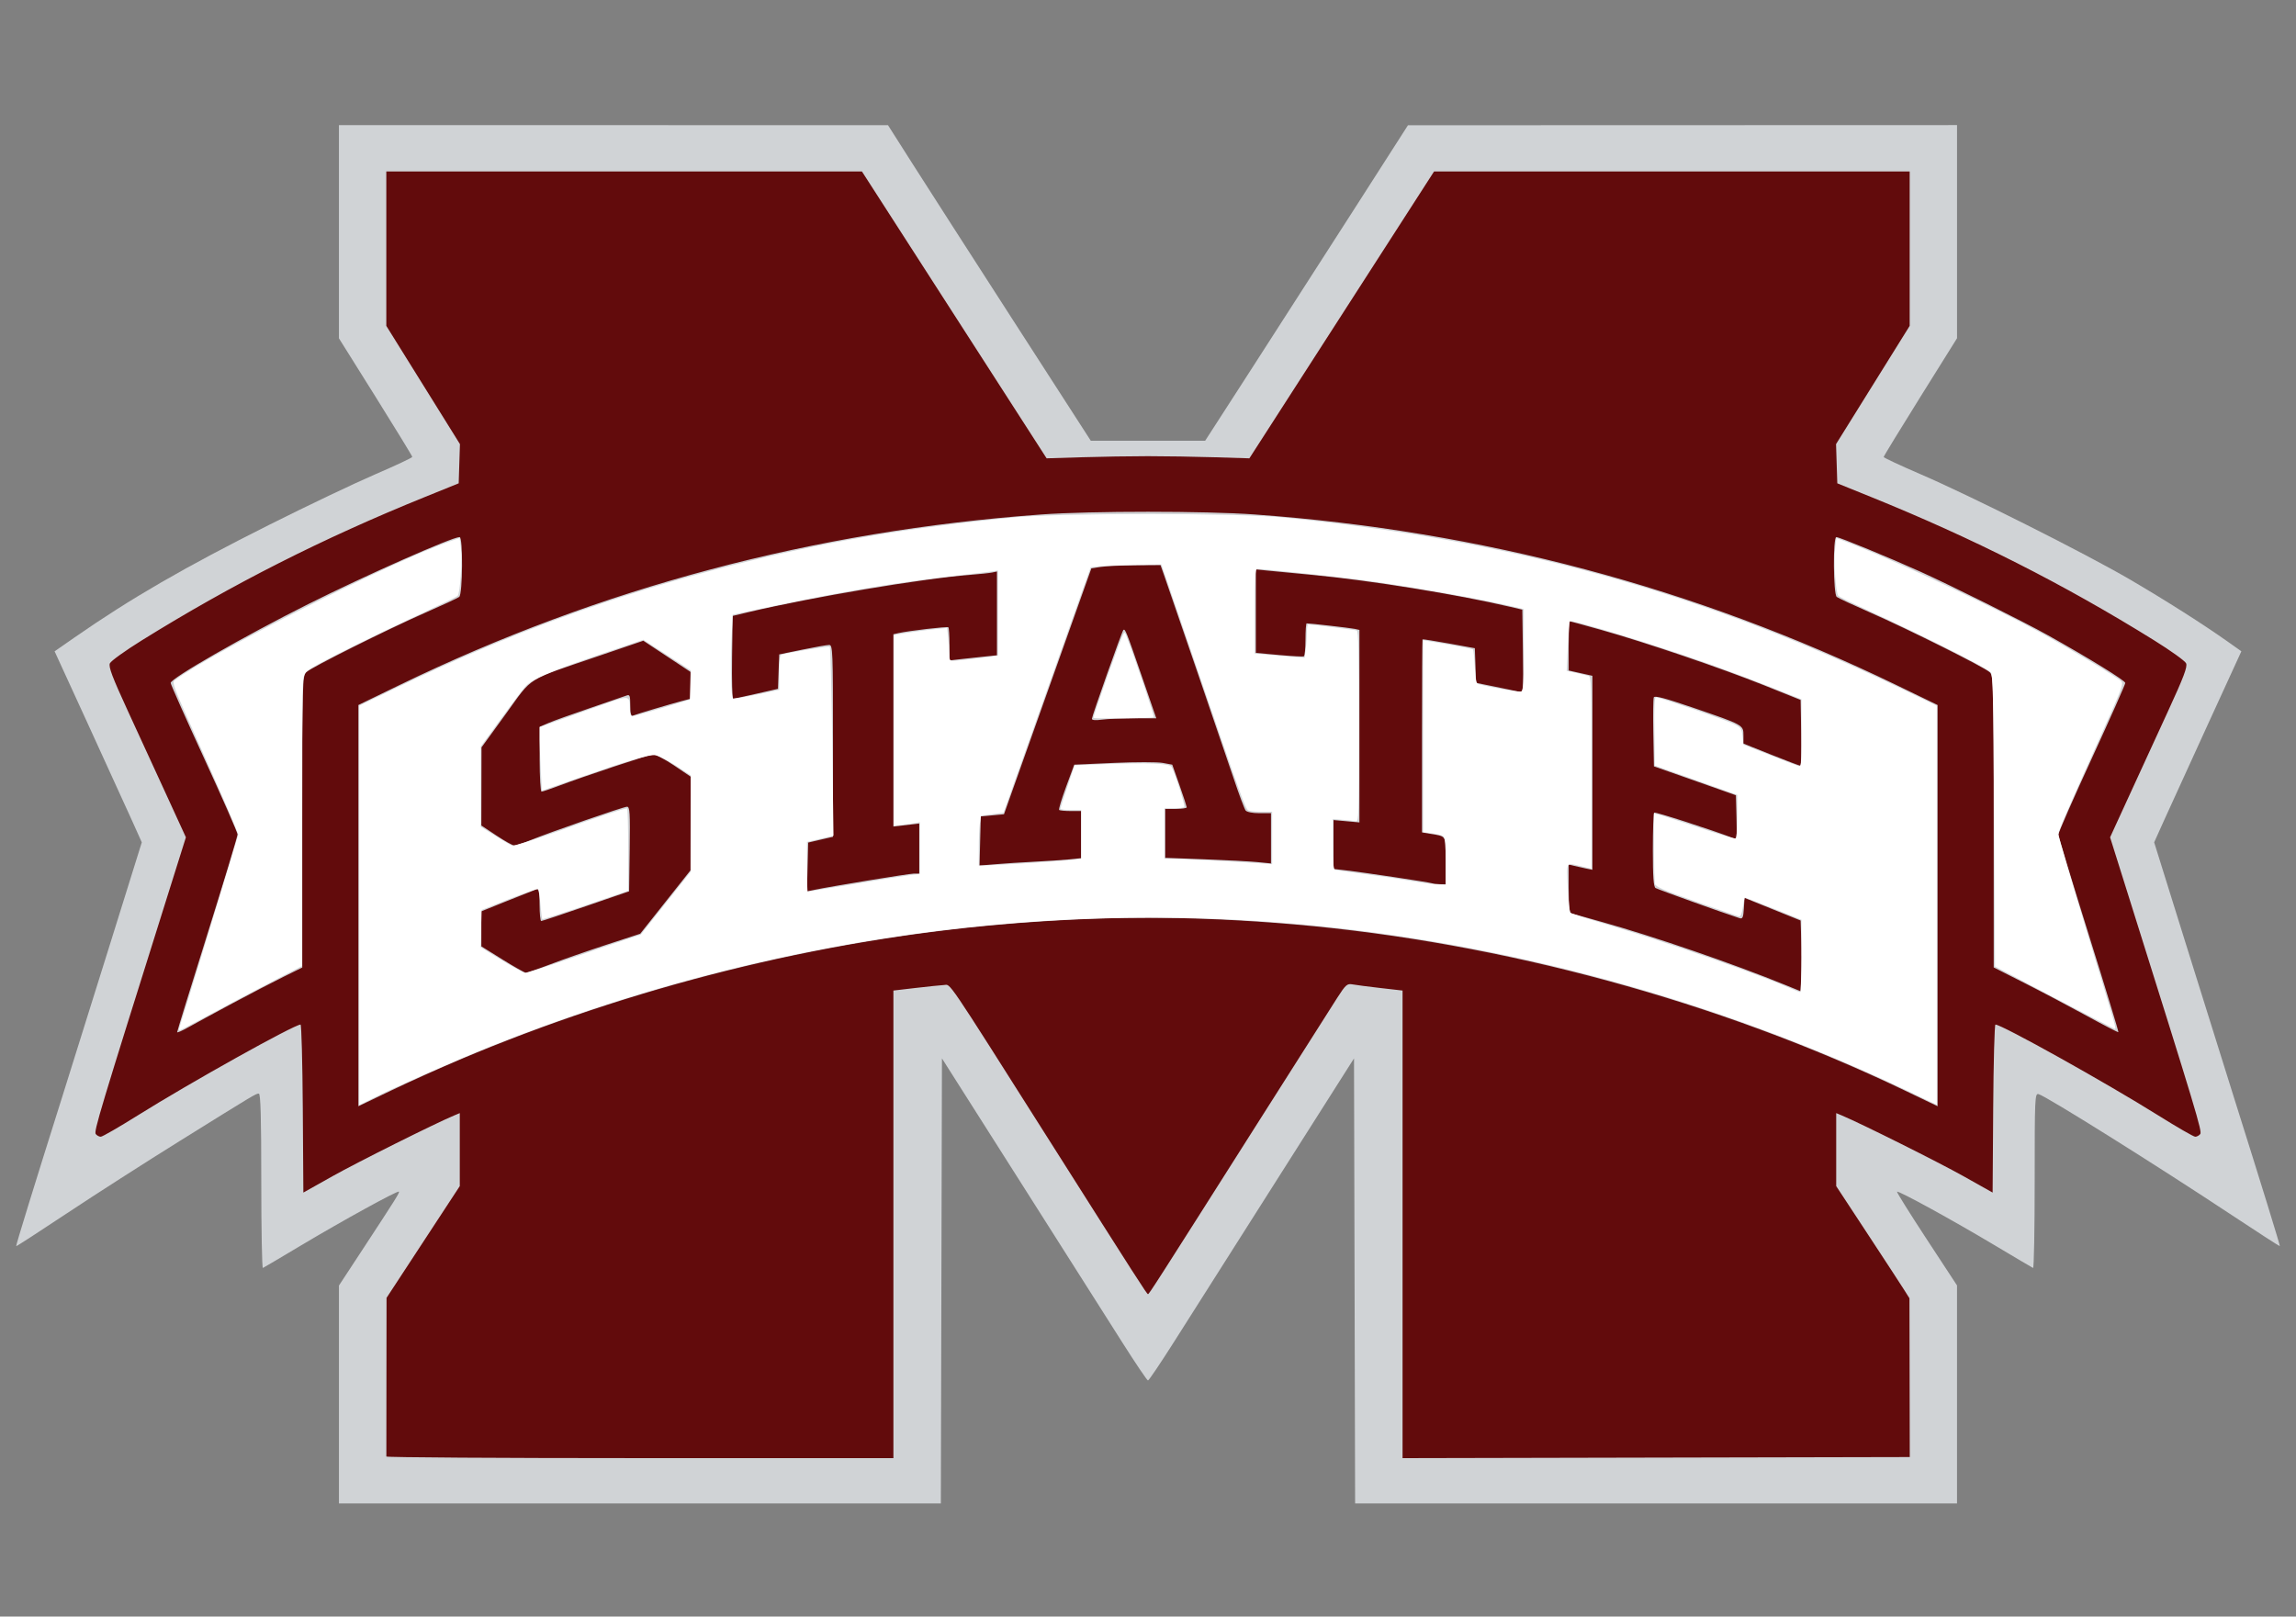 <?xml version="1.0" encoding="UTF-8" standalone="no"?>
<!-- Created with Inkscape (http://www.inkscape.org/) -->

<svg
   xmlns:dc="http://purl.org/dc/elements/1.1/"
   xmlns:cc="http://creativecommons.org/ns#"
   xmlns:rdf="http://www.w3.org/1999/02/22-rdf-syntax-ns#"
   xmlns:svg="http://www.w3.org/2000/svg"
   xmlns="http://www.w3.org/2000/svg"
   version="1.1"
   width="284"
   height="200"
   id="svg2">
  <rect width="100%" height="100%" fill="#808080" stroke="none"/>
  <defs
     id="defs4" />
  <g
     transform="translate(-1037.667,-203.036)"
     id="layer1">
    <path
       d="m 1079.592,375.558 0,-13.478 2.843,-4.335 c 4.225,-6.443 4.683,-7.172 4.572,-7.283 -0.158,-0.158 -6.922,3.558 -12.02,6.604 -2.531,1.512 -4.692,2.789 -4.802,2.838 -0.11,0.049 -0.2,-4.785 -0.2,-10.741 0,-7.884 -0.082,-10.83 -0.302,-10.83 -0.367,0 -0.377,0.006 -9.839,5.896 -4.183,2.604 -10.42,6.603 -13.859,8.888 -3.44,2.285 -6.282,4.125 -6.317,4.091 -0.06,-0.06 2.233,-7.494 5.779,-18.741 0.879,-2.789 3.435,-10.953 5.679,-18.144 l 4.08,-13.074 -1.26,-2.805 c -0.693,-1.543 -3.12,-6.86 -5.393,-11.817 l -4.132,-9.012 2.441,-1.696 c 7.011,-4.873 13.631,-8.703 24.19,-13.996 4.623,-2.318 10.477,-5.106 13.009,-6.197 2.532,-1.091 4.603,-2.064 4.603,-2.163 2e-4,-0.099 -2.041,-3.44 -4.536,-7.426 l -4.537,-7.246 0,-13.189 0,-13.189 33.958,0.006 33.958,0.006 3.007,4.731 c 1.654,2.602 7.298,11.386 12.542,19.52 l 9.536,14.789 7.072,10e-4 7.072,0.001 5.667,-8.786 c 3.117,-4.832 8.761,-13.615 12.543,-19.517 l 6.876,-10.731 33.958,-0.01 33.958,-0.01 0,13.185 0,13.185 -4.537,7.262 c -2.495,3.994 -4.537,7.337 -4.536,7.43 2e-4,0.092 2.072,1.06 4.603,2.151 6.159,2.653 20.361,9.795 25.819,12.983 4.412,2.577 9.109,5.563 12.181,7.742 l 1.64,1.163 -4.13,9.013 c -2.272,4.957 -4.698,10.275 -5.393,11.817 l -1.263,2.805 4.08,13.074 c 2.244,7.19 4.8,15.355 5.679,18.144 3.469,11 5.839,18.68 5.784,18.736 -0.032,0.032 -2.695,-1.688 -5.917,-3.823 -9.34,-6.189 -22.996,-14.74 -23.927,-14.984 -0.454,-0.119 -0.478,0.427 -0.478,10.736 0,5.974 -0.09,10.821 -0.2,10.772 -0.11,-0.049 -2.271,-1.326 -4.802,-2.838 -5.183,-3.096 -11.863,-6.761 -12.026,-6.597 -0.06,0.059 1.586,2.693 3.657,5.852 l 3.765,5.744 0,13.485 0,13.485 -37.226,0 -37.226,0 -0.068,-27.53 -0.068,-27.53 -9.643,15.188 c -5.304,8.353 -10.995,17.319 -12.646,19.924 -1.652,2.605 -3.09,4.737 -3.196,4.737 -0.106,0 -1.544,-2.132 -3.196,-4.737 -1.652,-2.605 -7.343,-11.571 -12.646,-19.924 l -9.643,-15.188 -0.068,27.53 -0.068,27.53 -37.226,0 -37.226,0 z m -8.673,-95.05 c -21.768,73.286 -10.884,36.643 0,0 z"
       id="path3083-5-0"
       style="fill:#d0d3d6" />
    <path
       d="m 1085.457,383.232 c 0,-0.11 0,-4.571 0.01,-9.914 l 0.013,-9.714 4.53,-6.914 4.53,-6.914 0,-4.515 0,-4.515 -0.734,0.308 c -2.381,0.999 -11.953,5.781 -15.011,7.499 l -3.603,2.024 -0.07,-10.392 c -0.038,-5.716 -0.163,-10.392 -0.278,-10.392 -0.786,0 -13.701,7.207 -20.142,11.24 -2.316,1.45 -4.373,2.637 -4.571,2.637 -0.198,0 -0.477,-0.15 -0.62,-0.334 -0.252,-0.323 0.476,-2.743 8.748,-29.062 l 2.403,-7.647 -2.307,-5.029 c -1.269,-2.766 -3.44,-7.49 -4.824,-10.499 -1.986,-4.317 -2.465,-5.582 -2.268,-6.004 0.137,-0.294 1.914,-1.571 3.949,-2.836 11.166,-6.944 22.378,-12.622 35.057,-17.753 l 4.136,-1.674 0.077,-2.426 0.077,-2.426 -4.554,-7.314 -4.554,-7.314 0,-9.552 0,-9.552 29.415,0 29.415,0 11.423,17.746 11.423,17.746 4.335,-0.133 c 2.384,-0.073 6.077,-0.133 8.205,-0.133 2.128,0 5.82,0.06 8.205,0.133 l 4.335,0.133 11.423,-17.746 11.423,-17.746 29.415,0 29.415,0 0,9.552 0,9.552 -4.554,7.314 -4.554,7.314 0.077,2.426 0.077,2.426 4.136,1.674 c 12.678,5.131 23.891,10.809 35.057,17.753 2.035,1.266 3.813,2.542 3.949,2.836 0.196,0.422 -0.282,1.688 -2.268,6.004 -1.384,3.008 -3.555,7.733 -4.824,10.499 l -2.307,5.029 2.403,7.647 c 8.272,26.32 9,28.739 8.748,29.062 -0.143,0.183 -0.422,0.334 -0.62,0.334 -0.198,0 -2.255,-1.187 -4.571,-2.637 -6.441,-4.033 -19.356,-11.24 -20.142,-11.24 -0.114,0 -0.239,4.676 -0.278,10.392 l -0.07,10.392 -3.603,-2.024 c -3.058,-1.718 -12.63,-6.5 -15.011,-7.499 l -0.734,-0.308 0,4.517 0,4.517 3.857,5.87 c 2.121,3.228 4.16,6.35 4.53,6.937 l 0.674,1.067 0.019,9.822 0.019,9.822 -31.369,0.068 -31.369,0.068 0,-28.925 0,-28.925 -2.735,-0.313 c -1.504,-0.172 -3.062,-0.375 -3.462,-0.45 -0.657,-0.124 -0.839,0.038 -1.897,1.684 -0.644,1.002 -4.864,7.645 -9.379,14.764 -13.34,21.034 -13.878,21.873 -14.017,21.873 -0.137,0 -1.218,-1.685 -12.152,-18.938 -13.08,-20.638 -12.208,-19.353 -13.085,-19.304 -0.43,0.024 -2.012,0.188 -3.517,0.364 l -2.735,0.32 0,28.924 0,28.924 -31.356,0 c -17.246,0 -31.359,-0.09 -31.362,-0.2 z m 9.08,-49.102 c 21.239,-8.983 44.406,-14.768 66.982,-16.725 12.627,-1.094 23.666,-1.094 36.293,0 25.675,2.225 52.473,9.52 75.455,20.538 l 4.07,1.951 0,-24.818 0,-24.818 -5.137,-2.487 c -24.879,-12.045 -51.255,-19.056 -79.324,-21.085 -6.175,-0.446 -20.245,-0.446 -26.419,0 -28.049,2.027 -54.567,9.074 -79.324,21.08 l -5.137,2.491 0,24.818 0,24.818 4.07,-1.951 c 2.238,-1.073 6.051,-2.789 8.473,-3.814 z m 163.986,-9.225 c -6.4,-2.612 -16.335,-6.029 -22.683,-7.8 -1.908,-0.532 -3.619,-1.014 -3.803,-1.07 -0.241,-0.074 -0.334,-0.929 -0.334,-3.075 l 0,-2.973 0.698,0.175 c 0.384,0.096 1.044,0.245 1.468,0.329 l 0.769,0.154 0,-12 0,-12 -1.468,-0.328 -1.468,-0.328 0,-3.05 c 0,-1.677 0.043,-3.05 0.097,-3.05 0.053,0 1.824,0.486 3.936,1.08 5.449,1.533 14.865,4.735 20.147,6.853 l 4.508,1.807 0.074,4.07 c 0.041,2.238 -0.01,4.07 -0.105,4.07 -0.099,0 -1.723,-0.616 -3.61,-1.37 l -3.43,-1.37 0,-1.025 c 0,-1.281 0,-1.282 -6.215,-3.407 -3.472,-1.187 -4.782,-1.532 -4.878,-1.284 -0.072,0.186 -0.097,2.183 -0.056,4.436 l 0.074,4.097 4.136,1.454 c 2.275,0.8 4.557,1.605 5.07,1.789 l 0.934,0.335 0.076,2.741 c 0.071,2.539 0.041,2.728 -0.4,2.558 -2.66,-1.021 -9.667,-3.278 -9.791,-3.155 -0.088,0.088 -0.16,2.174 -0.16,4.636 0,3.288 0.088,4.534 0.334,4.692 0.267,0.173 8.559,3.148 10.393,3.73 0.377,0.119 0.466,-0.077 0.534,-1.183 l 0.082,-1.326 3.469,1.401 3.469,1.4 0.077,2.314 c 0.043,1.272 0.043,3.241 0,4.374 l -0.077,2.061 z m -158.715,-3.172 -2.602,-1.617 0,-2.168 0,-2.168 3.135,-1.26 c 1.725,-0.693 3.346,-1.336 3.603,-1.428 0.419,-0.151 0.467,0.042 0.467,1.862 0,1.117 0.09,2.029 0.2,2.029 0.11,0 2.602,-0.828 5.537,-1.839 l 5.337,-1.837 0.072,-5.233 c 0.062,-4.508 0.017,-5.233 -0.328,-5.233 -0.437,0 -9.451,3.126 -11.999,4.161 -0.869,0.353 -1.741,0.642 -1.938,0.642 -0.197,0 -1.197,-0.558 -2.222,-1.24 l -1.865,-1.24 0.011,-4.831 0.011,-4.831 2.991,-4.123 c 3.457,-4.765 2.302,-4.046 11.609,-7.224 l 5.416,-1.849 2.917,1.928 2.917,1.928 0.01,1.658 0.01,1.658 -1.134,0.297 c -1.234,0.323 -5.466,1.584 -6.004,1.789 -0.24,0.091 -0.334,-0.262 -0.334,-1.265 0,-1.216 -0.059,-1.369 -0.467,-1.211 -0.257,0.099 -2.268,0.791 -4.47,1.537 -2.202,0.747 -4.513,1.575 -5.137,1.841 l -1.134,0.483 0,4.012 c 0,2.207 0.106,4.012 0.235,4.012 0.129,0 1.06,-0.312 2.068,-0.694 3.116,-1.18 11.144,-3.856 11.708,-3.903 0.294,-0.025 1.465,0.583 2.602,1.35 l 2.067,1.395 -0.01,5.796 -0.01,5.796 -3.11,3.921 -3.11,3.921 -4.158,1.358 c -2.287,0.747 -5.409,1.835 -6.939,2.417 -1.53,0.582 -2.911,1.05 -3.069,1.04 -0.158,-0.01 -1.458,-0.747 -2.889,-1.636 z m 37.752,-11.436 0.076,-3.021 0.8,-0.189 c 0.44,-0.104 1.131,-0.264 1.534,-0.355 l 0.734,-0.166 0,-11.87 c 0,-11.126 -0.029,-11.87 -0.467,-11.872 -0.257,-10e-4 -1.753,0.262 -3.326,0.585 l -2.859,0.587 -0.077,2.13 -0.077,2.13 -2.669,0.608 c -1.468,0.334 -2.761,0.613 -2.874,0.621 -0.113,0.007 -0.173,-2.296 -0.134,-5.118 l 0.072,-5.131 2.001,-0.476 c 7.687,-1.827 21.49,-4.15 27.353,-4.602 1.174,-0.091 2.405,-0.221 2.735,-0.29 l 0.601,-0.125 0,5.183 0,5.183 -1.668,0.169 c -0.917,0.093 -2.238,0.236 -2.936,0.318 l -1.268,0.149 0,-1.982 c 0,-1.09 -0.061,-2.043 -0.136,-2.118 -0.128,-0.128 -4.896,0.428 -6.202,0.722 l -0.6,0.135 0,11.896 0,11.896 1.601,-0.186 1.601,-0.186 0,3.095 0,3.095 -0.652,0 c -0.592,0 -10.265,1.581 -12.366,2.022 l -0.876,0.184 z m 77.198,2.007 c -0.333,-0.126 -8.531,-1.355 -10.608,-1.59 l -1.534,-0.174 0,-3.024 0,-3.024 1.601,0.145 1.601,0.145 0,-11.907 0,-11.907 -0.6,-0.133 c -0.499,-0.111 -5.458,-0.678 -5.927,-0.678 -0.079,0 -0.144,0.894 -0.144,1.986 0,1.092 -0.09,2.032 -0.2,2.089 -0.11,0.057 -1.491,-0.015 -3.069,-0.16 l -2.869,-0.263 0,-5.164 0,-5.164 1.401,0.143 c 0.77,0.078 3.3,0.322 5.621,0.542 7.166,0.678 17.936,2.418 24.467,3.952 l 1.468,0.345 0.073,5.15 c 0.069,4.879 0.047,5.143 -0.416,5.022 -0.269,-0.07 -1.588,-0.35 -2.931,-0.622 l -2.443,-0.494 -0.077,-2.144 -0.077,-2.144 -3.202,-0.579 c -1.761,-0.318 -3.232,-0.55 -3.269,-0.514 -0.037,0.036 -0.066,5.423 -0.066,11.972 l 0,11.908 1.001,0.169 c 2.063,0.348 1.935,0.126 1.935,3.343 l 0,2.917 -0.734,-0.021 c -0.404,-0.011 -0.854,-0.067 -1.001,-0.122 z m -55.85,-5.223 0.076,-3.04 1.435,-0.133 1.435,-0.133 0.756,-2.135 c 0.416,-1.174 2.847,-8.019 5.404,-15.211 l 4.647,-13.076 1.167,-0.18 c 0.642,-0.099 2.567,-0.189 4.278,-0.2 l 3.111,-0.02 0.447,1.268 c 0.829,2.353 7.388,21.519 8.608,25.152 0.665,1.981 1.328,3.753 1.473,3.936 0.152,0.193 0.868,0.334 1.698,0.334 l 1.435,0 0,3.106 0,3.106 -1.668,-0.164 c -0.917,-0.09 -3.859,-0.245 -6.538,-0.344 l -4.87,-0.181 0,-3.028 0,-3.028 1.334,0 c 0.734,0 1.33,-0.09 1.325,-0.2 -0.01,-0.11 -0.41,-1.341 -0.9,-2.735 l -0.891,-2.535 -1.176,-0.218 c -0.647,-0.12 -3.375,-0.12 -6.062,0 l -4.886,0.218 -1.006,2.728 c -0.553,1.501 -0.943,2.792 -0.866,2.869 0.077,0.077 0.721,0.14 1.43,0.14 l 1.29,0 0,2.916 0,2.916 -1.401,0.142 c -0.771,0.078 -2.722,0.208 -4.337,0.29 -1.615,0.081 -3.81,0.223 -4.879,0.315 l -1.944,0.167 0.076,-3.04 z m 19.04,-15.182 2.745,0 -1.861,-5.394 c -1.855,-5.378 -2,-5.738 -2.217,-5.521 -0.173,0.173 -3.888,10.666 -3.888,10.981 0,0.172 0.461,0.21 1.238,0.104 0.681,-0.093 2.473,-0.17 3.983,-0.17 z m -111.561,35.284 c 2.199,-1.178 5.05,-2.661 6.334,-3.295 l 2.335,-1.152 0,-18.046 c 0,-17.282 0.021,-18.065 0.498,-18.497 0.698,-0.631 10.065,-5.312 14.713,-7.351 2.128,-0.934 4.02,-1.815 4.203,-1.959 0.432,-0.338 0.48,-7.401 0.05,-7.401 -0.94,0 -11.586,4.714 -18.75,8.303 -7.888,3.951 -16.993,9.172 -16.993,9.744 0,0.171 1.861,4.361 4.136,9.311 2.275,4.949 4.136,9.192 4.136,9.427 0,0.235 -1.681,5.795 -3.736,12.356 -2.055,6.56 -3.736,12.009 -3.736,12.108 0,0.099 0.632,-0.176 1.405,-0.613 0.773,-0.436 3.205,-1.757 5.404,-2.936 z m 229.645,-8.51 c -2.063,-6.588 -3.752,-12.171 -3.752,-12.406 0,-0.235 1.861,-4.477 4.136,-9.427 2.275,-4.949 4.136,-9.139 4.136,-9.311 0,-0.291 -4.482,-3.056 -9.547,-5.889 -2.966,-1.659 -12.006,-6.168 -15.805,-7.882 -3.857,-1.741 -10.017,-4.276 -10.392,-4.276 -0.43,0 -0.382,7.063 0.05,7.401 0.183,0.144 2.075,1.025 4.203,1.959 4.647,2.039 14.015,6.719 14.713,7.351 0.477,0.432 0.498,1.215 0.499,18.49 l 0,18.038 3.802,1.925 c 2.091,1.058 5.543,2.879 7.671,4.045 2.128,1.166 3.907,2.085 3.952,2.04 0.046,-0.044 -1.606,-5.471 -3.669,-12.059 z"
       id="path3073-2-5"
       style="fill:#620b0c" />
    <path
       d="m 1059.832,330.242 c 0.153,-0.4 5.313,-17.25 6.405,-20.916 l 0.91,-3.056 -0.766,-1.881 c -0.421,-1.035 -2.28,-5.26 -4.13,-9.389 -3.153,-7.034 -3.34,-7.526 -2.977,-7.797 4.784,-3.569 26.908,-14.738 34.134,-17.232 l 1.114,-0.384 0.148,1.188 c 0.197,1.577 -0.081,5.693 -0.405,5.988 -0.14,0.127 -2.428,1.237 -5.084,2.467 -5.282,2.445 -11.623,5.603 -13.011,6.479 -0.774,0.489 -0.898,0.679 -1.02,1.569 -0.076,0.557 -0.139,8.722 -0.139,18.144 l 0,17.131 -3.811,1.979 c -2.096,1.089 -5.475,2.882 -7.51,3.986 -2.035,1.103 -3.76,2.006 -3.834,2.006 -0.074,0 -0.085,-0.127 -0.026,-0.281 z"
       id="path3249"
       style="fill:#ffffff;fill-opacity:1;stroke:none" />
    <path
       d="m 1082.097,315.053 0,-24.707 4.347,-2.102 c 14.048,-6.793 27.121,-11.575 41.702,-15.253 11.718,-2.956 21.68,-4.65 34.993,-5.949 5.644,-0.551 27.417,-0.551 33.061,0 28.538,2.785 52.01,9.289 76.91,21.31 l 4.133,1.995 0,24.689 0,24.689 -3.288,-1.571 c -22.084,-10.555 -46.465,-17.549 -70.758,-20.297 -34.789,-3.936 -71.023,1.115 -104.784,14.606 -4.266,1.705 -11.949,5.095 -14.759,6.513 l -1.556,0.785 0,-24.707 z m 178.401,6.261 0,-4.486 -3.489,-1.397 c -1.919,-0.768 -3.511,-1.376 -3.538,-1.35 -0.027,0.026 -0.13,0.572 -0.227,1.214 -0.127,0.836 -0.266,1.151 -0.487,1.112 -0.17,-0.03 -2.549,-0.847 -5.287,-1.815 -4.011,-1.418 -5.001,-1.845 -5.096,-2.199 -0.065,-0.242 -0.119,-2.301 -0.121,-4.576 l 0,-4.137 0.59,0.133 c 0.325,0.073 2.564,0.795 4.976,1.603 2.412,0.809 4.465,1.421 4.562,1.361 0.097,-0.06 0.177,-1.3 0.177,-2.755 l 0,-2.646 -3.489,-1.24 c -1.919,-0.682 -4.213,-1.498 -5.099,-1.813 l -1.61,-0.573 -0.058,-4.224 c -0.044,-3.157 0.01,-4.224 0.198,-4.224 0.47,0 8.649,2.802 9.629,3.298 0.908,0.46 0.973,0.551 1.073,1.522 l 0.107,1.033 3.142,1.237 c 1.728,0.681 3.346,1.302 3.596,1.382 0.452,0.143 0.454,0.123 0.454,-4.039 l 0,-4.183 -3.811,-1.511 c -2.096,-0.831 -5.694,-2.179 -7.997,-2.995 -6.305,-2.235 -16.618,-5.39 -16.853,-5.155 -0.053,0.053 -0.162,1.455 -0.241,3.115 l -0.144,3.017 1.159,0.262 c 0.637,0.144 1.328,0.309 1.534,0.366 0.352,0.097 0.376,0.851 0.376,11.984 l 0,11.881 -1.234,-0.295 c -1.994,-0.477 -1.856,-0.691 -1.697,2.631 0.078,1.618 0.214,3.014 0.302,3.103 0.089,0.089 2.286,0.789 4.884,1.555 7.191,2.122 18.453,6.055 22.517,7.864 0.485,0.216 0.955,0.399 1.044,0.408 0.088,0.008 0.161,-2.004 0.161,-4.471 z m -152.386,0.326 c 2.872,-0.989 6.029,-2.063 7.016,-2.387 l 1.795,-0.589 3.089,-3.893 3.089,-3.893 7e-4,-5.962 6e-4,-5.962 -1.825,-1.189 c -1.004,-0.654 -2.139,-1.238 -2.522,-1.298 -0.77,-0.12 -3.413,0.666 -10.059,2.992 l -3.994,1.398 -0.138,-2.395 c -0.076,-1.317 -0.138,-3.086 -0.139,-3.93 l 0,-1.535 1.556,-0.565 c 0.856,-0.311 3.295,-1.18 5.421,-1.932 4.293,-1.519 4.142,-1.528 4.171,0.252 0.01,0.583 0.112,0.91 0.283,0.905 0.148,-0.004 1.814,-0.471 3.703,-1.037 l 3.435,-1.029 0.058,-1.808 0.058,-1.808 -2.934,-1.897 -2.934,-1.897 -5.496,1.868 c -6.077,2.066 -8.22,2.986 -9.068,3.895 -0.311,0.334 -1.688,2.149 -3.059,4.035 l -2.494,3.428 0,4.948 0,4.948 1.771,1.112 c 0.974,0.612 1.926,1.171 2.115,1.242 0.189,0.071 2.749,-0.735 5.689,-1.791 4.743,-1.704 8.128,-2.824 8.535,-2.824 0.076,0 0.138,2.294 0.137,5.099 l 0,5.099 -5.266,1.8 c -2.896,0.99 -5.307,1.759 -5.357,1.708 -0.05,-0.051 -0.158,-0.888 -0.239,-1.861 -0.081,-0.973 -0.22,-1.813 -0.307,-1.868 -0.088,-0.054 -1.692,0.507 -3.564,1.248 l -3.404,1.347 -0.061,2.298 -0.061,2.298 1.126,0.7 c 2.286,1.421 4.155,2.485 4.401,2.505 0.139,0.011 2.603,-0.789 5.474,-1.778 l 0,0 z m 35.206,-9.24 c 3.109,-0.521 6.208,-1.016 6.887,-1.098 l 1.234,-0.15 0,-3.2 0,-3.2 -0.483,0.099 c -0.266,0.054 -0.99,0.156 -1.61,0.226 l -1.127,0.128 0,-11.798 0,-11.798 0.59,-0.113 c 0.943,-0.18 3.491,-0.529 4.801,-0.658 l 1.205,-0.119 0.135,1.125 c 0.074,0.619 0.136,1.536 0.137,2.038 0,0.725 0.079,0.912 0.378,0.912 0.447,-7e-4 3.945,-0.391 4.938,-0.551 l 0.698,-0.112 0,-5.26 0,-5.26 -0.698,0.113 c -0.384,0.062 -2.485,0.314 -4.669,0.559 -6.953,0.781 -13.505,1.871 -22.145,3.684 l -5.293,1.111 -0.156,3.337 c -0.144,3.082 -0.039,6.804 0.199,7.042 0.055,0.055 1.363,-0.165 2.907,-0.49 l 2.806,-0.591 0,-2.12 c 0,-1.501 0.078,-2.148 0.268,-2.217 0.706,-0.255 5.867,-1.107 5.992,-0.99 0.078,0.074 0.211,5.364 0.297,11.755 l 0.155,11.622 -1.639,0.386 -1.639,0.386 0,3.074 c 0,1.691 0.04,3.074 0.09,3.074 0.049,0 2.634,-0.427 5.743,-0.948 l 0,0 z m 73.171,-2.783 c 0,-2.066 -0.077,-2.936 -0.274,-3.099 -0.15,-0.125 -0.778,-0.294 -1.395,-0.376 l -1.122,-0.149 0,-11.882 0,-11.882 0.59,0.108 c 0.325,0.059 1.689,0.294 3.032,0.522 1.343,0.228 2.491,0.464 2.552,0.525 0.061,0.061 0.158,1.029 0.217,2.151 0.085,1.636 0.175,2.06 0.453,2.137 1.425,0.396 5.008,1.016 5.276,0.913 0.284,-0.109 0.331,-0.827 0.331,-5.155 l 0,-5.029 -0.537,-0.135 c -3.962,-0.994 -14.107,-2.789 -20.079,-3.551 -3.093,-0.395 -11.699,-1.299 -12.366,-1.299 -0.24,0 -0.294,0.951 -0.294,5.238 l 0,5.238 1.449,0.126 c 0.797,0.069 2.183,0.186 3.081,0.259 l 1.632,0.133 0.14,-1.018 c 0.077,-0.56 0.14,-1.488 0.14,-2.062 0,-0.574 0.072,-1.043 0.161,-1.042 0.482,0.006 5.785,0.664 6.011,0.746 0.21,0.076 0.268,2.651 0.268,11.891 0,11.118 -0.022,11.79 -0.376,11.72 -0.207,-0.041 -0.931,-0.121 -1.61,-0.179 l -1.234,-0.105 0,3.104 c 0,2.3 0.069,3.123 0.268,3.179 0.148,0.041 1.911,0.291 3.918,0.555 2.007,0.264 4.616,0.652 5.796,0.862 1.181,0.21 2.557,0.392 3.059,0.404 l 0.912,0.023 0,-2.872 z m -51.526,0.186 c 2.776,-0.178 5.361,-0.376 5.745,-0.439 l 0.698,-0.115 0,-2.996 0,-2.996 -1.288,0 c -0.709,0 -1.289,-0.072 -1.29,-0.161 0,-0.088 0.396,-1.334 0.883,-2.769 l 0.885,-2.608 3.949,-0.156 c 5.002,-0.197 7.772,-0.081 8.037,0.339 0.356,0.566 1.696,4.766 1.58,4.954 -0.063,0.102 -0.64,0.185 -1.282,0.185 l -1.168,0 0,3.113 0,3.113 0.698,0.002 c 1.057,0.003 8.83,0.395 10.841,0.547 l 1.771,0.134 0,-3.24 0,-3.24 -1.342,-0.003 c -0.738,-10e-4 -1.459,-0.078 -1.603,-0.169 -0.374,-0.238 -0.875,-1.621 -6.078,-16.788 l -4.676,-13.632 -3.295,0.052 c -1.812,0.029 -3.78,0.106 -4.373,0.17 l -1.078,0.118 -5.387,15.179 -5.387,15.179 -1.4,0.192 -1.4,0.192 -0.132,0.965 c -0.073,0.531 -0.132,1.918 -0.132,3.082 l 0,2.117 0.588,0 c 0.323,0 2.859,-0.146 5.635,-0.325 l 0,0 z"
       id="path3251"
       style="fill:#ffffff;fill-opacity:1;stroke:none" />
    <path
       d="m 1172.908,291.845 c 3e-4,-0.215 2.009,-5.983 2.978,-8.552 0.836,-2.216 0.855,-2.243 1.098,-1.61 1.117,2.901 3.509,9.983 3.406,10.085 -0.145,0.143 -7.482,0.218 -7.482,0.076 z"
       id="path3253"
       style="fill:#ffffff;fill-opacity:1;stroke:none" />
    <path
       d="m 1291.735,326.451 -7.299,-3.848 -0.107,-18.037 c -0.093,-15.653 -0.15,-18.079 -0.429,-18.353 -0.703,-0.689 -8.494,-4.599 -16.316,-8.189 -1.24,-0.569 -2.375,-1.141 -2.522,-1.271 -0.336,-0.297 -0.601,-4.301 -0.394,-5.956 l 0.15,-1.202 2.124,0.828 c 5.749,2.241 17.565,7.809 23.398,11.027 3.704,2.044 9.338,5.446 9.701,5.858 0.314,0.357 0.119,0.876 -2.652,7.04 -4.119,9.165 -5.118,11.494 -5.118,11.931 0,0.207 1.549,5.48 3.443,11.719 3.922,12.92 3.748,12.311 3.504,12.304 -0.101,-0.003 -3.469,-1.737 -7.484,-3.853 z"
       id="path3255"
       style="fill:#ffffff;fill-opacity:1;stroke:none" />
  </g>
</svg>
